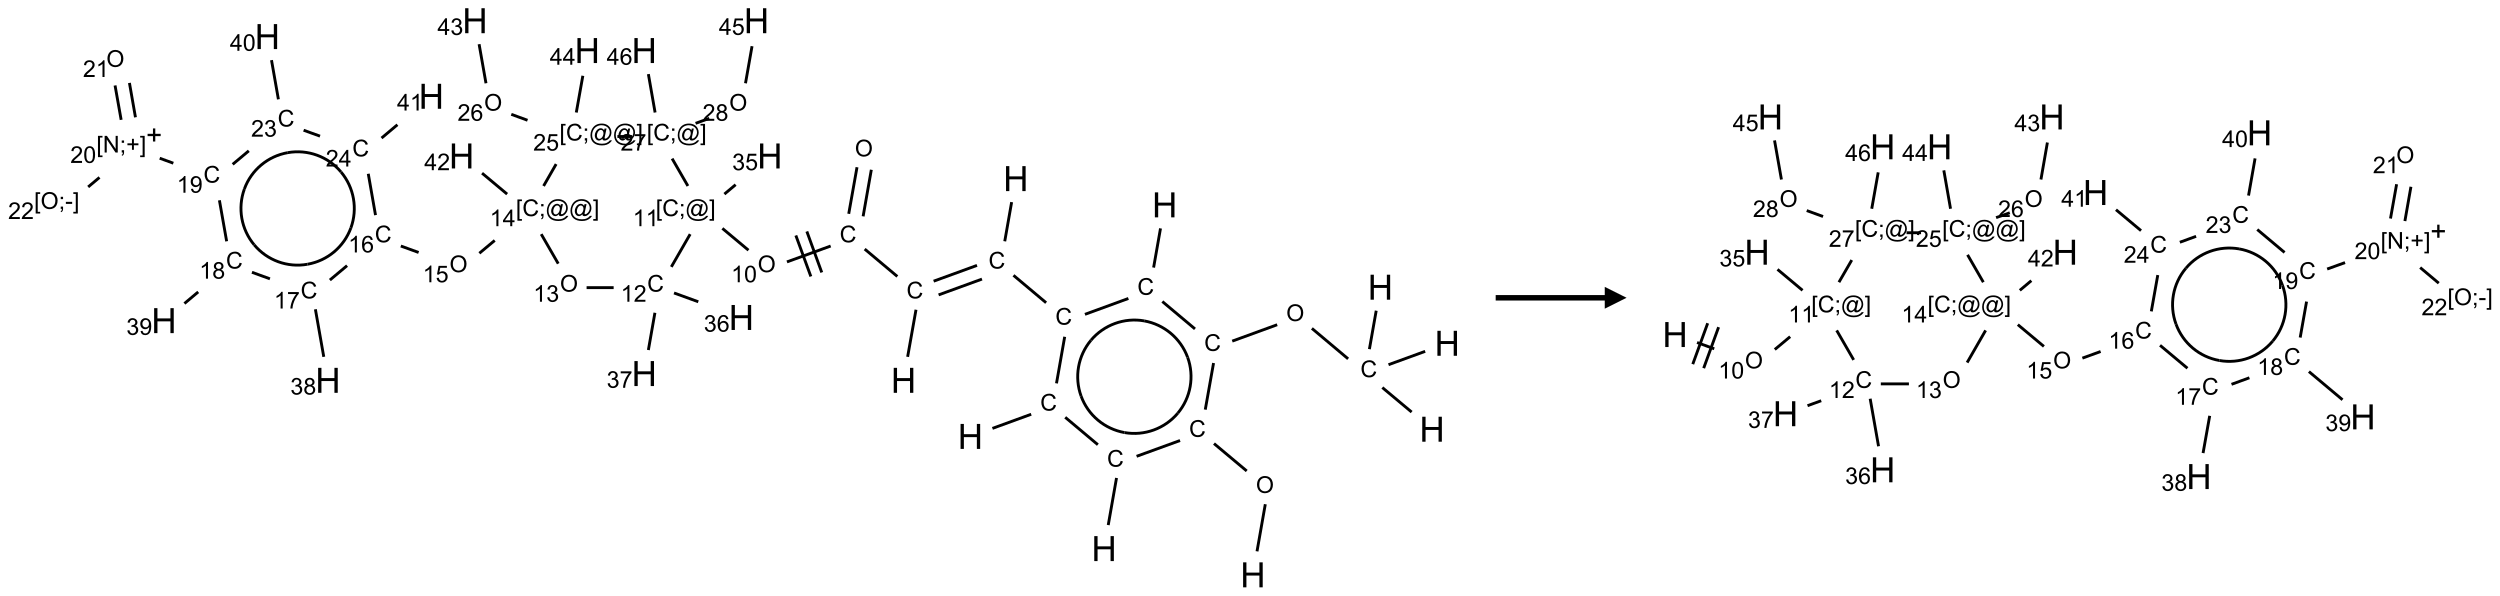 <?xml version="1.0" encoding="UTF-8"?>
<svg xmlns="http://www.w3.org/2000/svg" xmlns:xlink="http://www.w3.org/1999/xlink" width="1146" height="273" viewBox="0 0 1146 273">
<defs>
<g>
<g id="glyph-0-0">
<path d="M 2 0 L 2 -10 L 10 -10 L 10 0 Z M 2.25 -0.25 L 9.75 -0.25 L 9.75 -9.75 L 2.25 -9.75 Z M 2.25 -0.25 "/>
</g>
<g id="glyph-0-1">
<path d="M 1.281 0 L 1.281 -11.453 L 2.797 -11.453 L 2.797 -6.75 L 8.75 -6.75 L 8.75 -11.453 L 10.266 -11.453 L 10.266 0 L 8.75 0 L 8.75 -5.398 L 2.797 -5.398 L 2.797 0 Z M 1.281 0 "/>
</g>
<g id="glyph-1-0">
<path d="M 1.332 0 L 1.332 -6.668 L 6.668 -6.668 L 6.668 0 Z M 1.5 -0.168 L 6.5 -0.168 L 6.5 -6.5 L 1.5 -6.5 Z M 1.5 -0.168 "/>
</g>
<g id="glyph-1-1">
<path d="M 0.516 -3.719 C 0.516 -4.984 0.855 -5.977 1.535 -6.695 C 2.215 -7.414 3.094 -7.77 4.172 -7.77 C 4.875 -7.77 5.512 -7.602 6.078 -7.266 C 6.645 -6.93 7.074 -6.461 7.371 -5.855 C 7.668 -5.254 7.816 -4.57 7.816 -3.809 C 7.816 -3.035 7.66 -2.34 7.348 -1.73 C 7.035 -1.117 6.594 -0.656 6.02 -0.34 C 5.449 -0.027 4.828 0.129 4.168 0.129 C 3.449 0.129 2.805 -0.043 2.238 -0.391 C 1.672 -0.738 1.246 -1.211 0.953 -1.812 C 0.66 -2.414 0.516 -3.047 0.516 -3.719 Z M 1.559 -3.703 C 1.559 -2.781 1.805 -2.059 2.301 -1.527 C 2.793 -1 3.414 -0.734 4.16 -0.734 C 4.922 -0.734 5.547 -1 6.039 -1.535 C 6.531 -2.07 6.777 -2.828 6.777 -3.812 C 6.777 -4.434 6.672 -4.977 6.461 -5.441 C 6.25 -5.902 5.945 -6.262 5.539 -6.52 C 5.133 -6.773 4.68 -6.902 4.176 -6.902 C 3.461 -6.902 2.848 -6.656 2.332 -6.164 C 1.816 -5.672 1.559 -4.852 1.559 -3.703 Z M 1.559 -3.703 "/>
</g>
<g id="glyph-1-2">
<path d="M 6.27 -2.676 L 7.281 -2.422 C 7.07 -1.594 6.688 -0.961 6.137 -0.523 C 5.586 -0.086 4.914 0.129 4.121 0.129 C 3.297 0.129 2.629 -0.039 2.113 -0.371 C 1.598 -0.707 1.203 -1.191 0.934 -1.828 C 0.664 -2.465 0.531 -3.145 0.531 -3.875 C 0.531 -4.672 0.684 -5.363 0.988 -5.957 C 1.293 -6.547 1.723 -6.996 2.285 -7.305 C 2.844 -7.613 3.461 -7.766 4.137 -7.766 C 4.898 -7.766 5.543 -7.57 6.062 -7.184 C 6.582 -6.793 6.945 -6.246 7.152 -5.543 L 6.156 -5.309 C 5.98 -5.863 5.723 -6.266 5.387 -6.52 C 5.051 -6.773 4.625 -6.902 4.113 -6.902 C 3.527 -6.902 3.039 -6.762 2.645 -6.48 C 2.25 -6.199 1.973 -5.82 1.812 -5.348 C 1.652 -4.871 1.574 -4.383 1.574 -3.879 C 1.574 -3.23 1.668 -2.664 1.855 -2.18 C 2.047 -1.695 2.34 -1.332 2.738 -1.094 C 3.137 -0.855 3.57 -0.734 4.035 -0.734 C 4.602 -0.734 5.082 -0.898 5.473 -1.223 C 5.867 -1.551 6.133 -2.035 6.27 -2.676 Z M 6.27 -2.676 "/>
</g>
<g id="glyph-1-3">
<path d="M 3.973 0 L 3.035 0 L 3.035 -5.973 C 2.809 -5.758 2.516 -5.543 2.148 -5.328 C 1.781 -5.113 1.453 -4.953 1.16 -4.844 L 1.16 -5.75 C 1.684 -5.996 2.145 -6.297 2.535 -6.645 C 2.93 -6.996 3.207 -7.336 3.371 -7.668 L 3.973 -7.668 Z M 3.973 0 "/>
</g>
<g id="glyph-1-4">
<path d="M 0.441 -3.766 C 0.441 -4.668 0.535 -5.395 0.723 -5.945 C 0.906 -6.496 1.184 -6.922 1.551 -7.219 C 1.918 -7.516 2.375 -7.668 2.934 -7.668 C 3.344 -7.668 3.703 -7.586 4.012 -7.418 C 4.32 -7.254 4.574 -7.016 4.777 -6.707 C 4.977 -6.395 5.137 -6.016 5.25 -5.57 C 5.363 -5.125 5.422 -4.523 5.422 -3.766 C 5.422 -2.871 5.328 -2.148 5.145 -1.598 C 4.961 -1.047 4.688 -0.621 4.32 -0.32 C 3.953 -0.02 3.492 0.129 2.934 0.129 C 2.195 0.129 1.617 -0.133 1.199 -0.66 C 0.695 -1.297 0.441 -2.332 0.441 -3.766 Z M 1.406 -3.766 C 1.406 -2.512 1.555 -1.68 1.848 -1.262 C 2.141 -0.848 2.5 -0.641 2.934 -0.641 C 3.363 -0.641 3.727 -0.848 4.02 -1.266 C 4.312 -1.684 4.457 -2.516 4.457 -3.766 C 4.457 -5.023 4.312 -5.859 4.02 -6.27 C 3.727 -6.684 3.359 -6.891 2.922 -6.891 C 2.492 -6.891 2.148 -6.707 1.891 -6.344 C 1.566 -5.879 1.406 -5.02 1.406 -3.766 Z M 1.406 -3.766 "/>
</g>
<g id="glyph-1-5">
<path d="M 0.723 2.121 L 0.723 -7.637 L 2.793 -7.637 L 2.793 -6.859 L 1.66 -6.859 L 1.66 1.344 L 2.793 1.344 L 2.793 2.121 Z M 0.723 2.121 "/>
</g>
<g id="glyph-1-6">
<path d="M 0.949 -4.465 L 0.949 -5.531 L 2.016 -5.531 L 2.016 -4.465 Z M 0.949 0 L 0.949 -1.066 L 2.016 -1.066 L 2.016 0 C 2.016 0.391 1.945 0.711 1.809 0.949 C 1.668 1.191 1.449 1.379 1.145 1.512 L 0.887 1.109 C 1.082 1.023 1.23 0.895 1.324 0.727 C 1.418 0.559 1.469 0.316 1.48 0 Z M 0.949 0 "/>
</g>
<g id="glyph-1-7">
<path d="M 6.047 -0.848 C 5.82 -0.59 5.57 -0.379 5.289 -0.223 C 5.008 -0.062 4.73 0.016 4.449 0.016 C 4.141 0.016 3.84 -0.074 3.547 -0.254 C 3.254 -0.434 3.02 -0.715 2.836 -1.09 C 2.652 -1.465 2.562 -1.875 2.562 -2.324 C 2.562 -2.875 2.703 -3.43 2.988 -3.98 C 3.27 -4.535 3.621 -4.953 4.043 -5.23 C 4.461 -5.508 4.871 -5.645 5.266 -5.645 C 5.566 -5.645 5.855 -5.566 6.129 -5.41 C 6.402 -5.25 6.641 -5.012 6.84 -4.688 L 7.016 -5.496 L 7.949 -5.496 L 7.199 -2 C 7.094 -1.516 7.043 -1.246 7.043 -1.191 C 7.043 -1.098 7.078 -1.02 7.148 -0.949 C 7.219 -0.883 7.305 -0.848 7.406 -0.848 C 7.59 -0.848 7.832 -0.953 8.129 -1.168 C 8.527 -1.445 8.84 -1.816 9.07 -2.285 C 9.301 -2.75 9.418 -3.234 9.418 -3.73 C 9.418 -4.309 9.27 -4.852 8.973 -5.355 C 8.676 -5.859 8.23 -6.262 7.645 -6.562 C 7.055 -6.863 6.406 -7.016 5.691 -7.016 C 4.879 -7.016 4.137 -6.824 3.465 -6.445 C 2.793 -6.066 2.273 -5.52 1.902 -4.809 C 1.535 -4.098 1.348 -3.34 1.348 -2.527 C 1.348 -1.676 1.535 -0.941 1.902 -0.328 C 2.273 0.285 2.809 0.742 3.508 1.035 C 4.207 1.328 4.984 1.473 5.832 1.473 C 6.742 1.473 7.504 1.32 8.121 1.016 C 8.734 0.711 9.195 0.34 9.5 -0.098 L 10.441 -0.098 C 10.266 0.266 9.961 0.637 9.531 1.016 C 9.102 1.395 8.59 1.695 7.996 1.914 C 7.402 2.133 6.688 2.246 5.848 2.246 C 5.078 2.246 4.367 2.145 3.715 1.949 C 3.066 1.75 2.512 1.453 2.051 1.055 C 1.594 0.656 1.25 0.199 1.016 -0.316 C 0.723 -0.973 0.578 -1.684 0.578 -2.441 C 0.578 -3.289 0.75 -4.098 1.098 -4.863 C 1.523 -5.805 2.125 -6.527 2.902 -7.027 C 3.684 -7.527 4.629 -7.777 5.738 -7.777 C 6.602 -7.777 7.375 -7.602 8.059 -7.246 C 8.746 -6.895 9.285 -6.371 9.684 -5.672 C 10.02 -5.07 10.188 -4.418 10.188 -3.715 C 10.188 -2.707 9.832 -1.812 9.125 -1.031 C 8.492 -0.328 7.801 0.02 7.051 0.02 C 6.812 0.02 6.617 -0.016 6.473 -0.09 C 6.324 -0.16 6.215 -0.266 6.145 -0.402 C 6.102 -0.488 6.066 -0.637 6.047 -0.848 Z M 3.527 -2.262 C 3.527 -1.785 3.641 -1.414 3.863 -1.152 C 4.09 -0.887 4.348 -0.754 4.641 -0.754 C 4.836 -0.754 5.039 -0.812 5.254 -0.93 C 5.469 -1.047 5.676 -1.219 5.871 -1.449 C 6.066 -1.676 6.23 -1.969 6.355 -2.32 C 6.48 -2.672 6.543 -3.027 6.543 -3.379 C 6.543 -3.852 6.426 -4.219 6.191 -4.48 C 5.957 -4.738 5.672 -4.871 5.332 -4.871 C 5.109 -4.871 4.902 -4.812 4.707 -4.699 C 4.512 -4.586 4.32 -4.406 4.137 -4.156 C 3.953 -3.906 3.805 -3.602 3.691 -3.246 C 3.582 -2.887 3.527 -2.559 3.527 -2.262 Z M 3.527 -2.262 "/>
</g>
<g id="glyph-1-8">
<path d="M 2.27 2.121 L 0.203 2.121 L 0.203 1.344 L 1.332 1.344 L 1.332 -6.859 L 0.203 -6.859 L 0.203 -7.637 L 2.27 -7.637 Z M 2.27 2.121 "/>
</g>
<g id="glyph-1-9">
<path d="M 0.449 -2.016 L 1.387 -2.141 C 1.492 -1.609 1.676 -1.227 1.934 -0.992 C 2.191 -0.758 2.508 -0.641 2.879 -0.641 C 3.32 -0.641 3.695 -0.793 3.996 -1.098 C 4.301 -1.402 4.453 -1.781 4.453 -2.234 C 4.453 -2.664 4.312 -3.02 4.031 -3.301 C 3.75 -3.578 3.391 -3.719 2.957 -3.719 C 2.781 -3.719 2.562 -3.684 2.297 -3.613 L 2.402 -4.438 C 2.465 -4.43 2.516 -4.426 2.551 -4.426 C 2.949 -4.426 3.312 -4.531 3.629 -4.738 C 3.949 -4.949 4.109 -5.27 4.109 -5.703 C 4.109 -6.047 3.992 -6.332 3.762 -6.559 C 3.527 -6.785 3.227 -6.895 2.859 -6.895 C 2.496 -6.895 2.191 -6.781 1.949 -6.551 C 1.707 -6.324 1.547 -5.98 1.48 -5.52 L 0.543 -5.688 C 0.656 -6.316 0.918 -6.805 1.324 -7.148 C 1.73 -7.492 2.234 -7.668 2.84 -7.668 C 3.254 -7.668 3.641 -7.578 3.988 -7.398 C 4.34 -7.219 4.609 -6.977 4.793 -6.668 C 4.98 -6.359 5.074 -6.031 5.074 -5.684 C 5.074 -5.352 4.984 -5.051 4.809 -4.781 C 4.629 -4.512 4.367 -4.297 4.02 -4.137 C 4.473 -4.031 4.824 -3.816 5.074 -3.488 C 5.324 -3.16 5.449 -2.75 5.449 -2.254 C 5.449 -1.59 5.203 -1.023 4.719 -0.559 C 4.234 -0.098 3.617 0.137 2.875 0.137 C 2.203 0.137 1.648 -0.062 1.207 -0.465 C 0.762 -0.863 0.512 -1.379 0.449 -2.016 Z M 0.449 -2.016 "/>
</g>
<g id="glyph-1-10">
<path d="M 0.441 -2 L 1.426 -2.082 C 1.5 -1.605 1.668 -1.242 1.934 -1.004 C 2.199 -0.762 2.52 -0.641 2.895 -0.641 C 3.348 -0.641 3.73 -0.812 4.043 -1.152 C 4.355 -1.492 4.512 -1.941 4.512 -2.504 C 4.512 -3.039 4.359 -3.461 4.059 -3.77 C 3.758 -4.078 3.367 -4.234 2.879 -4.234 C 2.578 -4.234 2.305 -4.164 2.062 -4.027 C 1.82 -3.891 1.629 -3.715 1.488 -3.496 L 0.609 -3.609 L 1.348 -7.531 L 5.145 -7.531 L 5.145 -6.637 L 2.098 -6.637 L 1.688 -4.582 C 2.145 -4.902 2.625 -5.062 3.129 -5.062 C 3.797 -5.062 4.359 -4.832 4.816 -4.371 C 5.277 -3.91 5.504 -3.312 5.504 -2.59 C 5.504 -1.898 5.305 -1.301 4.902 -0.797 C 4.41 -0.18 3.742 0.129 2.895 0.129 C 2.199 0.129 1.633 -0.062 1.195 -0.453 C 0.758 -0.844 0.504 -1.359 0.441 -2 Z M 0.441 -2 "/>
</g>
<g id="glyph-1-11">
<path d="M 5.371 -0.902 L 5.371 0 L 0.324 0 C 0.316 -0.227 0.352 -0.441 0.434 -0.652 C 0.562 -0.996 0.766 -1.332 1.051 -1.668 C 1.332 -2 1.742 -2.387 2.277 -2.824 C 3.105 -3.504 3.668 -4.043 3.957 -4.441 C 4.25 -4.84 4.395 -5.215 4.395 -5.566 C 4.395 -5.938 4.262 -6.254 3.996 -6.508 C 3.73 -6.762 3.387 -6.891 2.957 -6.891 C 2.508 -6.891 2.145 -6.754 1.875 -6.484 C 1.605 -6.215 1.469 -5.84 1.465 -5.359 L 0.5 -5.457 C 0.566 -6.176 0.812 -6.727 1.246 -7.102 C 1.676 -7.477 2.254 -7.668 2.98 -7.668 C 3.711 -7.668 4.293 -7.465 4.719 -7.059 C 5.145 -6.652 5.359 -6.148 5.359 -5.547 C 5.359 -5.242 5.297 -4.941 5.172 -4.645 C 5.047 -4.352 4.84 -4.039 4.551 -3.715 C 4.262 -3.387 3.777 -2.938 3.105 -2.371 C 2.543 -1.898 2.18 -1.578 2.02 -1.41 C 1.859 -1.242 1.73 -1.07 1.625 -0.902 Z M 5.371 -0.902 "/>
</g>
<g id="glyph-1-12">
<path d="M 5.309 -5.766 L 4.375 -5.691 C 4.293 -6.059 4.172 -6.328 4.02 -6.496 C 3.766 -6.762 3.453 -6.895 3.082 -6.895 C 2.785 -6.895 2.523 -6.812 2.297 -6.645 C 2 -6.43 1.77 -6.117 1.598 -5.703 C 1.43 -5.289 1.34 -4.703 1.332 -3.938 C 1.559 -4.281 1.836 -4.535 2.16 -4.703 C 2.488 -4.871 2.828 -4.953 3.188 -4.953 C 3.812 -4.953 4.344 -4.723 4.785 -4.262 C 5.223 -3.801 5.441 -3.207 5.441 -2.48 C 5.441 -2 5.34 -1.555 5.133 -1.145 C 4.926 -0.73 4.641 -0.418 4.281 -0.199 C 3.922 0.02 3.512 0.129 3.051 0.129 C 2.27 0.129 1.633 -0.156 1.141 -0.73 C 0.648 -1.305 0.402 -2.254 0.402 -3.574 C 0.402 -5.051 0.672 -6.121 1.219 -6.793 C 1.695 -7.375 2.336 -7.668 3.141 -7.668 C 3.742 -7.668 4.234 -7.5 4.617 -7.16 C 5 -6.824 5.23 -6.359 5.309 -5.766 Z M 1.48 -2.473 C 1.48 -2.152 1.547 -1.844 1.684 -1.547 C 1.82 -1.25 2.016 -1.027 2.262 -0.871 C 2.508 -0.719 2.766 -0.641 3.035 -0.641 C 3.434 -0.641 3.773 -0.801 4.059 -1.121 C 4.344 -1.441 4.484 -1.875 4.484 -2.422 C 4.484 -2.949 4.344 -3.367 4.062 -3.668 C 3.781 -3.973 3.426 -4.125 3 -4.125 C 2.578 -4.125 2.219 -3.973 1.922 -3.668 C 1.625 -3.363 1.48 -2.969 1.48 -2.473 Z M 1.48 -2.473 "/>
</g>
<g id="glyph-1-13">
<path d="M 0.504 -6.637 L 0.504 -7.535 L 5.449 -7.535 L 5.449 -6.809 C 4.961 -6.289 4.48 -5.602 4.004 -4.746 C 3.527 -3.887 3.156 -3.004 2.895 -2.098 C 2.707 -1.461 2.59 -0.762 2.535 0 L 1.574 0 C 1.582 -0.602 1.703 -1.328 1.926 -2.176 C 2.152 -3.027 2.477 -3.848 2.898 -4.637 C 3.32 -5.426 3.77 -6.094 4.246 -6.637 Z M 0.504 -6.637 "/>
</g>
<g id="glyph-1-14">
<path d="M 3.449 0 L 3.449 -1.828 L 0.137 -1.828 L 0.137 -2.688 L 3.621 -7.637 L 4.387 -7.637 L 4.387 -2.688 L 5.418 -2.688 L 5.418 -1.828 L 4.387 -1.828 L 4.387 0 Z M 3.449 -2.688 L 3.449 -6.129 L 1.059 -2.688 Z M 3.449 -2.688 "/>
</g>
<g id="glyph-1-15">
<path d="M 1.887 -4.141 C 1.496 -4.281 1.207 -4.484 1.02 -4.75 C 0.832 -5.016 0.738 -5.328 0.738 -5.699 C 0.738 -6.254 0.938 -6.719 1.34 -7.098 C 1.738 -7.477 2.27 -7.668 2.934 -7.668 C 3.598 -7.668 4.137 -7.473 4.543 -7.086 C 4.949 -6.699 5.152 -6.227 5.152 -5.672 C 5.152 -5.316 5.059 -5.008 4.871 -4.746 C 4.688 -4.484 4.406 -4.281 4.027 -4.141 C 4.496 -3.988 4.852 -3.742 5.098 -3.402 C 5.34 -3.062 5.465 -2.656 5.465 -2.184 C 5.465 -1.531 5.234 -0.98 4.77 -0.535 C 4.309 -0.09 3.703 0.129 2.949 0.129 C 2.195 0.129 1.586 -0.094 1.125 -0.539 C 0.664 -0.984 0.434 -1.543 0.434 -2.207 C 0.434 -2.703 0.559 -3.121 0.809 -3.457 C 1.062 -3.793 1.422 -4.02 1.887 -4.141 Z M 1.699 -5.73 C 1.699 -5.367 1.812 -5.074 2.047 -4.844 C 2.281 -4.613 2.582 -4.5 2.953 -4.5 C 3.312 -4.5 3.609 -4.613 3.84 -4.84 C 4.07 -5.066 4.188 -5.348 4.188 -5.676 C 4.188 -6.02 4.07 -6.309 3.832 -6.543 C 3.594 -6.777 3.297 -6.895 2.941 -6.895 C 2.586 -6.895 2.289 -6.781 2.051 -6.551 C 1.816 -6.324 1.699 -6.047 1.699 -5.73 Z M 1.395 -2.203 C 1.395 -1.938 1.461 -1.676 1.586 -1.426 C 1.711 -1.176 1.902 -0.984 2.152 -0.848 C 2.402 -0.711 2.672 -0.641 2.957 -0.641 C 3.406 -0.641 3.777 -0.785 4.066 -1.074 C 4.359 -1.363 4.504 -1.727 4.504 -2.172 C 4.504 -2.625 4.355 -2.996 4.055 -3.293 C 3.754 -3.586 3.379 -3.734 2.926 -3.734 C 2.484 -3.734 2.121 -3.59 1.832 -3.297 C 1.543 -3.004 1.395 -2.641 1.395 -2.203 Z M 1.395 -2.203 "/>
</g>
<g id="glyph-1-16">
<path d="M 0.582 -1.766 L 1.484 -1.848 C 1.562 -1.426 1.707 -1.117 1.922 -0.926 C 2.137 -0.734 2.414 -0.641 2.75 -0.641 C 3.039 -0.641 3.289 -0.707 3.508 -0.84 C 3.727 -0.973 3.902 -1.148 4.043 -1.367 C 4.18 -1.586 4.297 -1.887 4.391 -2.262 C 4.484 -2.637 4.531 -3.016 4.531 -3.406 C 4.531 -3.449 4.531 -3.512 4.527 -3.594 C 4.34 -3.297 4.082 -3.055 3.758 -2.867 C 3.434 -2.68 3.082 -2.59 2.703 -2.59 C 2.07 -2.59 1.535 -2.816 1.098 -3.277 C 0.66 -3.734 0.441 -4.34 0.441 -5.09 C 0.441 -5.863 0.672 -6.484 1.129 -6.957 C 1.586 -7.43 2.156 -7.668 2.844 -7.668 C 3.34 -7.668 3.793 -7.531 4.207 -7.266 C 4.617 -7 4.93 -6.617 5.145 -6.121 C 5.355 -5.629 5.465 -4.91 5.465 -3.973 C 5.465 -2.996 5.359 -2.223 5.145 -1.645 C 4.934 -1.066 4.617 -0.625 4.199 -0.324 C 3.781 -0.02 3.293 0.129 2.73 0.129 C 2.133 0.129 1.645 -0.035 1.266 -0.367 C 0.887 -0.699 0.66 -1.164 0.582 -1.766 Z M 4.422 -5.137 C 4.422 -5.676 4.277 -6.102 3.992 -6.418 C 3.707 -6.734 3.359 -6.891 2.957 -6.891 C 2.543 -6.891 2.18 -6.719 1.871 -6.379 C 1.562 -6.039 1.406 -5.598 1.406 -5.059 C 1.406 -4.57 1.555 -4.176 1.848 -3.871 C 2.141 -3.566 2.5 -3.418 2.934 -3.418 C 3.367 -3.418 3.723 -3.57 4.004 -3.871 C 4.281 -4.176 4.422 -4.598 4.422 -5.137 Z M 4.422 -5.137 "/>
</g>
<g id="glyph-1-17">
<path d="M 0.812 0 L 0.812 -7.637 L 1.848 -7.637 L 5.859 -1.641 L 5.859 -7.637 L 6.828 -7.637 L 6.828 0 L 5.793 0 L 1.781 -6 L 1.781 0 Z M 0.812 0 "/>
</g>
<g id="glyph-1-18">
<path d="M 2.672 -1.234 L 2.672 -3.328 L 0.594 -3.328 L 0.594 -4.203 L 2.672 -4.203 L 2.672 -6.281 L 3.559 -6.281 L 3.559 -4.203 L 5.637 -4.203 L 5.637 -3.328 L 3.559 -3.328 L 3.559 -1.234 Z M 2.672 -1.234 "/>
</g>
<g id="glyph-1-19">
<path d="M 0.34 -2.293 L 0.34 -3.234 L 3.219 -3.234 L 3.219 -2.293 Z M 0.34 -2.293 "/>
</g>
</g>
</defs>
<path fill="none" stroke-width="0.033" stroke-linecap="butt" stroke-linejoin="miter" stroke="rgb(0%, 0%, 0%)" stroke-opacity="1" stroke-miterlimit="10" d="M 13.64 6.081 L 13.735 5.541 " transform="matrix(40, 0, 0, 40, 30.615, 9.494)"/>
<path fill="none" stroke-width="0.033" stroke-linecap="butt" stroke-linejoin="miter" stroke="rgb(0%, 0%, 0%)" stroke-opacity="1" stroke-miterlimit="10" d="M 13.522 5.16 L 13.147 4.846 " transform="matrix(40, 0, 0, 40, 30.615, 9.494)"/>
<path fill="none" stroke-width="0.033" stroke-linecap="butt" stroke-linejoin="miter" stroke="rgb(0%, 0%, 0%)" stroke-opacity="1" stroke-miterlimit="10" d="M 12.758 4.811 L 12.26 4.992 " transform="matrix(40, 0, 0, 40, 30.615, 9.494)"/>
<path fill="none" stroke-width="0.033" stroke-linecap="butt" stroke-linejoin="miter" stroke="rgb(0%, 0%, 0%)" stroke-opacity="1" stroke-miterlimit="10" d="M 12.03 5.24 L 11.935 5.78 " transform="matrix(40, 0, 0, 40, 30.615, 9.494)"/>
<path fill="none" stroke-width="0.033" stroke-linecap="butt" stroke-linejoin="miter" stroke="rgb(0%, 0%, 0%)" stroke-opacity="1" stroke-miterlimit="10" d="M 11.816 4.859 L 11.442 4.545 " transform="matrix(40, 0, 0, 40, 30.615, 9.494)"/>
<path fill="none" stroke-width="0.033" stroke-linecap="butt" stroke-linejoin="miter" stroke="rgb(0%, 0%, 0%)" stroke-opacity="1" stroke-miterlimit="10" d="M 11.052 4.51 L 10.608 4.672 " transform="matrix(40, 0, 0, 40, 30.615, 9.494)"/>
<path fill="none" stroke-width="0.033" stroke-linecap="butt" stroke-linejoin="miter" stroke="rgb(0%, 0%, 0%)" stroke-opacity="1" stroke-miterlimit="10" d="M 11.342 4.156 L 11.436 3.622 " transform="matrix(40, 0, 0, 40, 30.615, 9.494)"/>
<path fill="none" stroke-width="0.033" stroke-linecap="butt" stroke-linejoin="miter" stroke="rgb(0%, 0%, 0%)" stroke-opacity="1" stroke-miterlimit="10" d="M 11.223 3.232 L 10.849 2.918 " transform="matrix(40, 0, 0, 40, 30.615, 9.494)"/>
<path fill="none" stroke-width="0.033" stroke-linecap="butt" stroke-linejoin="miter" stroke="rgb(0%, 0%, 0%)" stroke-opacity="1" stroke-miterlimit="10" d="M 10.749 2.528 L 10.828 2.079 " transform="matrix(40, 0, 0, 40, 30.615, 9.494)"/>
<path fill="none" stroke-width="0.033" stroke-linecap="butt" stroke-linejoin="miter" stroke="rgb(0%, 0%, 0%)" stroke-opacity="1" stroke-miterlimit="10" d="M 10.431 2.804 L 9.934 2.985 " transform="matrix(40, 0, 0, 40, 30.615, 9.494)"/>
<path fill="none" stroke-width="0.033" stroke-linecap="butt" stroke-linejoin="miter" stroke="rgb(0%, 0%, 0%)" stroke-opacity="1" stroke-miterlimit="10" d="M 10.488 2.961 L 9.991 3.142 " transform="matrix(40, 0, 0, 40, 30.615, 9.494)"/>
<path fill="none" stroke-width="0.033" stroke-linecap="butt" stroke-linejoin="miter" stroke="rgb(0%, 0%, 0%)" stroke-opacity="1" stroke-miterlimit="10" d="M 9.732 3.312 L 9.636 3.852 " transform="matrix(40, 0, 0, 40, 30.615, 9.494)"/>
<path fill="none" stroke-width="0.033" stroke-linecap="butt" stroke-linejoin="miter" stroke="rgb(0%, 0%, 0%)" stroke-opacity="1" stroke-miterlimit="10" d="M 9.518 2.931 L 9.144 2.617 " transform="matrix(40, 0, 0, 40, 30.615, 9.494)"/>
<path fill="none" stroke-width="0.033" stroke-linecap="butt" stroke-linejoin="miter" stroke="rgb(0%, 0%, 0%)" stroke-opacity="1" stroke-miterlimit="10" d="M 9.126 2.242 L 9.22 1.708 " transform="matrix(40, 0, 0, 40, 30.615, 9.494)"/>
<path fill="none" stroke-width="0.033" stroke-linecap="butt" stroke-linejoin="miter" stroke="rgb(0%, 0%, 0%)" stroke-opacity="1" stroke-miterlimit="10" d="M 8.961 2.213 L 9.056 1.679 " transform="matrix(40, 0, 0, 40, 30.615, 9.494)"/>
<path fill="none" stroke-width="0.033" stroke-linecap="butt" stroke-linejoin="miter" stroke="rgb(0%, 0%, 0%)" stroke-opacity="1" stroke-miterlimit="10" d="M 8.754 2.582 L 8.253 2.764 " transform="matrix(40, 0, 0, 40, 30.615, 9.494)"/>
<path fill="none" stroke-width="0.033" stroke-linecap="butt" stroke-linejoin="miter" stroke="rgb(0%, 0%, 0%)" stroke-opacity="1" stroke-miterlimit="10" d="M 8.355 2.461 L 8.527 2.931 " transform="matrix(40, 0, 0, 40, 30.615, 9.494)"/>
<path fill="none" stroke-width="0.033" stroke-linecap="butt" stroke-linejoin="miter" stroke="rgb(0%, 0%, 0%)" stroke-opacity="1" stroke-miterlimit="10" d="M 8.481 2.415 L 8.652 2.885 " transform="matrix(40, 0, 0, 40, 30.615, 9.494)"/>
<path fill="none" stroke-width="0.033" stroke-linecap="butt" stroke-linejoin="miter" stroke="rgb(0%, 0%, 0%)" stroke-opacity="1" stroke-miterlimit="10" d="M 7.812 2.63 L 7.513 2.38 " transform="matrix(40, 0, 0, 40, 30.615, 9.494)"/>
<path fill="none" stroke-width="0.033" stroke-linecap="butt" stroke-linejoin="miter" stroke="rgb(0%, 0%, 0%)" stroke-opacity="1" stroke-miterlimit="10" d="M 7.536 1.987 L 7.665 1.879 " transform="matrix(40, 0, 0, 40, 30.615, 9.494)"/>
<path fill="none" stroke-width="0.033" stroke-linecap="butt" stroke-linejoin="miter" stroke="rgb(0%, 0%, 0%)" stroke-opacity="1" stroke-miterlimit="10" d="M 7.144 2.446 L 6.928 2.821 " transform="matrix(40, 0, 0, 40, 30.615, 9.494)"/>
<path fill="none" stroke-width="0.033" stroke-linecap="butt" stroke-linejoin="miter" stroke="rgb(0%, 0%, 0%)" stroke-opacity="1" stroke-miterlimit="10" d="M 6.959 3.12 L 7.237 3.221 " transform="matrix(40, 0, 0, 40, 30.615, 9.494)"/>
<path fill="none" stroke-width="0.033" stroke-linecap="butt" stroke-linejoin="miter" stroke="rgb(0%, 0%, 0%)" stroke-opacity="1" stroke-miterlimit="10" d="M 6.74 3.347 L 6.665 3.774 " transform="matrix(40, 0, 0, 40, 30.615, 9.494)"/>
<path fill="none" stroke-width="0.033" stroke-linecap="butt" stroke-linejoin="miter" stroke="rgb(0%, 0%, 0%)" stroke-opacity="1" stroke-miterlimit="10" d="M 6.267 3.059 L 5.957 3.059 " transform="matrix(40, 0, 0, 40, 30.615, 9.494)"/>
<path fill="none" stroke-width="0.033" stroke-linecap="butt" stroke-linejoin="miter" stroke="rgb(0%, 0%, 0%)" stroke-opacity="1" stroke-miterlimit="10" d="M 5.632 2.784 L 5.437 2.446 " transform="matrix(40, 0, 0, 40, 30.615, 9.494)"/>
<path fill="none" stroke-width="0.033" stroke-linecap="butt" stroke-linejoin="miter" stroke="rgb(0%, 0%, 0%)" stroke-opacity="1" stroke-miterlimit="10" d="M 4.904 2.518 L 4.728 2.665 " transform="matrix(40, 0, 0, 40, 30.615, 9.494)"/>
<path fill="none" stroke-width="0.033" stroke-linecap="butt" stroke-linejoin="miter" stroke="rgb(0%, 0%, 0%)" stroke-opacity="1" stroke-miterlimit="10" d="M 4.032 2.656 L 3.828 2.582 " transform="matrix(40, 0, 0, 40, 30.615, 9.494)"/>
<path fill="none" stroke-width="0.033" stroke-linecap="butt" stroke-linejoin="miter" stroke="rgb(0%, 0%, 0%)" stroke-opacity="1" stroke-miterlimit="10" d="M 3.212 2.807 L 3.015 2.972 " transform="matrix(40, 0, 0, 40, 30.615, 9.494)"/>
<path fill="none" stroke-width="0.033" stroke-linecap="butt" stroke-linejoin="miter" stroke="rgb(0%, 0%, 0%)" stroke-opacity="1" stroke-miterlimit="10" d="M 2.849 3.307 L 2.945 3.852 " transform="matrix(40, 0, 0, 40, 30.615, 9.494)"/>
<path fill="none" stroke-width="0.033" stroke-linecap="butt" stroke-linejoin="miter" stroke="rgb(0%, 0%, 0%)" stroke-opacity="1" stroke-miterlimit="10" d="M 2.328 2.958 L 2.122 2.883 " transform="matrix(40, 0, 0, 40, 30.615, 9.494)"/>
<path fill="none" stroke-width="0.033" stroke-linecap="butt" stroke-linejoin="miter" stroke="rgb(0%, 0%, 0%)" stroke-opacity="1" stroke-miterlimit="10" d="M 1.506 3.108 L 1.348 3.241 " transform="matrix(40, 0, 0, 40, 30.615, 9.494)"/>
<path fill="none" stroke-width="0.033" stroke-linecap="butt" stroke-linejoin="miter" stroke="rgb(0%, 0%, 0%)" stroke-opacity="1" stroke-miterlimit="10" d="M 1.832 2.528 L 1.749 2.058 " transform="matrix(40, 0, 0, 40, 30.615, 9.494)"/>
<path fill="none" stroke-width="0.033" stroke-linecap="butt" stroke-linejoin="miter" stroke="rgb(0%, 0%, 0%)" stroke-opacity="1" stroke-miterlimit="10" d="M 1.221 1.633 L 1.065 1.576 " transform="matrix(40, 0, 0, 40, 30.615, 9.494)"/>
<path fill="none" stroke-width="0.033" stroke-linecap="butt" stroke-linejoin="miter" stroke="rgb(0%, 0%, 0%)" stroke-opacity="1" stroke-miterlimit="10" d="M 0.787 1.107 L 0.718 0.713 " transform="matrix(40, 0, 0, 40, 30.615, 9.494)"/>
<path fill="none" stroke-width="0.033" stroke-linecap="butt" stroke-linejoin="miter" stroke="rgb(0%, 0%, 0%)" stroke-opacity="1" stroke-miterlimit="10" d="M 0.623 1.136 L 0.553 0.742 " transform="matrix(40, 0, 0, 40, 30.615, 9.494)"/>
<path fill="none" stroke-width="0.033" stroke-linecap="butt" stroke-linejoin="miter" stroke="rgb(0%, 0%, 0%)" stroke-opacity="1" stroke-miterlimit="10" d="M 0.375 1.796 L 0.245 1.905 " transform="matrix(40, 0, 0, 40, 30.615, 9.494)"/>
<path fill="none" stroke-width="0.033" stroke-linecap="butt" stroke-linejoin="miter" stroke="rgb(0%, 0%, 0%)" stroke-opacity="1" stroke-miterlimit="10" d="M 1.901 1.646 L 2.086 1.491 " transform="matrix(40, 0, 0, 40, 30.615, 9.494)"/>
<path fill="none" stroke-width="0.033" stroke-linecap="butt" stroke-linejoin="miter" stroke="rgb(0%, 0%, 0%)" stroke-opacity="1" stroke-miterlimit="10" d="M 2.425 0.901 L 2.346 0.452 " transform="matrix(40, 0, 0, 40, 30.615, 9.494)"/>
<path fill="none" stroke-width="0.033" stroke-linecap="butt" stroke-linejoin="miter" stroke="rgb(0%, 0%, 0%)" stroke-opacity="1" stroke-miterlimit="10" d="M 2.714 1.255 L 2.902 1.323 " transform="matrix(40, 0, 0, 40, 30.615, 9.494)"/>
<path fill="none" stroke-width="0.033" stroke-linecap="butt" stroke-linejoin="miter" stroke="rgb(0%, 0%, 0%)" stroke-opacity="1" stroke-miterlimit="10" d="M 3.455 1.754 L 3.538 2.228 " transform="matrix(40, 0, 0, 40, 30.615, 9.494)"/>
<path fill="none" stroke-width="0.033" stroke-linecap="butt" stroke-linejoin="miter" stroke="rgb(0%, 0%, 0%)" stroke-opacity="1" stroke-miterlimit="10" d="M 3.607 1.345 L 3.789 1.192 " transform="matrix(40, 0, 0, 40, 30.615, 9.494)"/>
<path fill="none" stroke-width="0.033" stroke-linecap="butt" stroke-linejoin="miter" stroke="rgb(0%, 0%, 0%)" stroke-opacity="1" stroke-miterlimit="10" d="M 5.046 1.987 L 4.759 1.747 " transform="matrix(40, 0, 0, 40, 30.615, 9.494)"/>
<path fill="none" stroke-width="0.033" stroke-linecap="butt" stroke-linejoin="miter" stroke="rgb(0%, 0%, 0%)" stroke-opacity="1" stroke-miterlimit="10" d="M 5.464 1.894 L 5.608 1.643 " transform="matrix(40, 0, 0, 40, 30.615, 9.494)"/>
<path fill="none" stroke-width="0.033" stroke-linecap="butt" stroke-linejoin="miter" stroke="rgb(0%, 0%, 0%)" stroke-opacity="1" stroke-miterlimit="10" d="M 5.28 1.141 L 5.094 1.073 " transform="matrix(40, 0, 0, 40, 30.615, 9.494)"/>
<path fill="none" stroke-width="0.033" stroke-linecap="butt" stroke-linejoin="miter" stroke="rgb(0%, 0%, 0%)" stroke-opacity="1" stroke-miterlimit="10" d="M 4.804 0.717 L 4.725 0.269 " transform="matrix(40, 0, 0, 40, 30.615, 9.494)"/>
<path fill="none" stroke-width="0.033" stroke-linecap="butt" stroke-linejoin="miter" stroke="rgb(0%, 0%, 0%)" stroke-opacity="1" stroke-miterlimit="10" d="M 5.839 1.052 L 5.914 0.631 " transform="matrix(40, 0, 0, 40, 30.615, 9.494)"/>
<path fill="none" stroke-width="0.033" stroke-linecap="butt" stroke-linejoin="miter" stroke="rgb(0%, 0%, 0%)" stroke-opacity="1" stroke-miterlimit="10" d="M 6.31 1.327 L 6.477 1.327 " transform="matrix(40, 0, 0, 40, 30.615, 9.494)"/>
<path fill="none" stroke-width="0.033" stroke-linecap="butt" stroke-linejoin="miter" stroke="rgb(0%, 0%, 0%)" stroke-opacity="1" stroke-miterlimit="10" d="M 6.937 1.58 L 7.118 1.894 " transform="matrix(40, 0, 0, 40, 30.615, 9.494)"/>
<path fill="none" stroke-width="0.033" stroke-linecap="butt" stroke-linejoin="miter" stroke="rgb(0%, 0%, 0%)" stroke-opacity="1" stroke-miterlimit="10" d="M 7.206 1.176 L 7.363 1.119 " transform="matrix(40, 0, 0, 40, 30.615, 9.494)"/>
<path fill="none" stroke-width="0.033" stroke-linecap="butt" stroke-linejoin="miter" stroke="rgb(0%, 0%, 0%)" stroke-opacity="1" stroke-miterlimit="10" d="M 7.778 0.717 L 7.853 0.292 " transform="matrix(40, 0, 0, 40, 30.615, 9.494)"/>
<path fill="none" stroke-width="0.033" stroke-linecap="butt" stroke-linejoin="miter" stroke="rgb(0%, 0%, 0%)" stroke-opacity="1" stroke-miterlimit="10" d="M 6.742 1.052 L 6.665 0.612 " transform="matrix(40, 0, 0, 40, 30.615, 9.494)"/>
<path fill="none" stroke-width="0.033" stroke-linecap="butt" stroke-linejoin="miter" stroke="rgb(0%, 0%, 0%)" stroke-opacity="1" stroke-miterlimit="10" d="M 11.668 3.365 L 12.166 3.183 " transform="matrix(40, 0, 0, 40, 30.615, 9.494)"/>
<path fill="none" stroke-width="0.033" stroke-linecap="butt" stroke-linejoin="miter" stroke="rgb(0%, 0%, 0%)" stroke-opacity="1" stroke-miterlimit="10" d="M 12.455 2.829 L 12.534 2.38 " transform="matrix(40, 0, 0, 40, 30.615, 9.494)"/>
<path fill="none" stroke-width="0.033" stroke-linecap="butt" stroke-linejoin="miter" stroke="rgb(0%, 0%, 0%)" stroke-opacity="1" stroke-miterlimit="10" d="M 12.555 3.218 L 12.929 3.532 " transform="matrix(40, 0, 0, 40, 30.615, 9.494)"/>
<path fill="none" stroke-width="0.033" stroke-linecap="butt" stroke-linejoin="miter" stroke="rgb(0%, 0%, 0%)" stroke-opacity="1" stroke-miterlimit="10" d="M 13.142 3.923 L 13.047 4.457 " transform="matrix(40, 0, 0, 40, 30.615, 9.494)"/>
<path fill="none" stroke-width="0.033" stroke-linecap="butt" stroke-linejoin="miter" stroke="rgb(0%, 0%, 0%)" stroke-opacity="1" stroke-miterlimit="10" d="M 13.356 3.672 L 13.871 3.484 " transform="matrix(40, 0, 0, 40, 30.615, 9.494)"/>
<path fill="none" stroke-width="0.033" stroke-linecap="butt" stroke-linejoin="miter" stroke="rgb(0%, 0%, 0%)" stroke-opacity="1" stroke-miterlimit="10" d="M 14.269 3.526 L 14.684 3.875 " transform="matrix(40, 0, 0, 40, 30.615, 9.494)"/>
<path fill="none" stroke-width="0.033" stroke-linecap="butt" stroke-linejoin="miter" stroke="rgb(0%, 0%, 0%)" stroke-opacity="1" stroke-miterlimit="10" d="M 14.928 3.764 L 15.006 3.323 " transform="matrix(40, 0, 0, 40, 30.615, 9.494)"/>
<path fill="none" stroke-width="0.033" stroke-linecap="butt" stroke-linejoin="miter" stroke="rgb(0%, 0%, 0%)" stroke-opacity="1" stroke-miterlimit="10" d="M 15.076 4.204 L 15.412 4.485 " transform="matrix(40, 0, 0, 40, 30.615, 9.494)"/>
<path fill="none" stroke-width="0.033" stroke-linecap="butt" stroke-linejoin="miter" stroke="rgb(0%, 0%, 0%)" stroke-opacity="1" stroke-miterlimit="10" d="M 15.147 3.942 L 15.567 3.789 " transform="matrix(40, 0, 0, 40, 30.615, 9.494)"/>
<path fill="none" stroke-width="0.033" stroke-linecap="butt" stroke-linejoin="miter" stroke="rgb(0%, 0%, 0%)" stroke-opacity="1" stroke-miterlimit="10" d="M 12.732 4.498 C 12.583 4.675 12.35 4.76 12.122 4.72 " transform="matrix(40, 0, 0, 40, 30.615, 9.494)"/>
<path fill="none" stroke-width="0.033" stroke-linecap="butt" stroke-linejoin="miter" stroke="rgb(0%, 0%, 0%)" stroke-opacity="1" stroke-miterlimit="10" d="M 12.845 3.858 C 12.924 4.076 12.881 4.32 12.732 4.498 " transform="matrix(40, 0, 0, 40, 30.615, 9.494)"/>
<path fill="none" stroke-width="0.033" stroke-linecap="butt" stroke-linejoin="miter" stroke="rgb(0%, 0%, 0%)" stroke-opacity="1" stroke-miterlimit="10" d="M 12.347 3.44 C 12.576 3.481 12.765 3.64 12.845 3.858 " transform="matrix(40, 0, 0, 40, 30.615, 9.494)"/>
<path fill="none" stroke-width="0.033" stroke-linecap="butt" stroke-linejoin="miter" stroke="rgb(0%, 0%, 0%)" stroke-opacity="1" stroke-miterlimit="10" d="M 11.737 3.662 C 11.886 3.485 12.119 3.4 12.347 3.44 " transform="matrix(40, 0, 0, 40, 30.615, 9.494)"/>
<path fill="none" stroke-width="0.033" stroke-linecap="butt" stroke-linejoin="miter" stroke="rgb(0%, 0%, 0%)" stroke-opacity="1" stroke-miterlimit="10" d="M 11.624 4.302 C 11.545 4.084 11.588 3.84 11.737 3.662 " transform="matrix(40, 0, 0, 40, 30.615, 9.494)"/>
<path fill="none" stroke-width="0.033" stroke-linecap="butt" stroke-linejoin="miter" stroke="rgb(0%, 0%, 0%)" stroke-opacity="1" stroke-miterlimit="10" d="M 12.122 4.72 C 11.893 4.679 11.703 4.52 11.624 4.302 " transform="matrix(40, 0, 0, 40, 30.615, 9.494)"/>
<path fill="none" stroke-width="0.033" stroke-linecap="butt" stroke-linejoin="miter" stroke="rgb(0%, 0%, 0%)" stroke-opacity="1" stroke-miterlimit="10" d="M 3.256 2.374 C 3.176 2.592 2.987 2.751 2.758 2.791 " transform="matrix(40, 0, 0, 40, 30.615, 9.494)"/>
<path fill="none" stroke-width="0.033" stroke-linecap="butt" stroke-linejoin="miter" stroke="rgb(0%, 0%, 0%)" stroke-opacity="1" stroke-miterlimit="10" d="M 3.143 1.734 C 3.292 1.912 3.335 2.156 3.256 2.374 " transform="matrix(40, 0, 0, 40, 30.615, 9.494)"/>
<path fill="none" stroke-width="0.033" stroke-linecap="butt" stroke-linejoin="miter" stroke="rgb(0%, 0%, 0%)" stroke-opacity="1" stroke-miterlimit="10" d="M 2.533 1.512 C 2.761 1.472 2.994 1.556 3.143 1.734 " transform="matrix(40, 0, 0, 40, 30.615, 9.494)"/>
<path fill="none" stroke-width="0.033" stroke-linecap="butt" stroke-linejoin="miter" stroke="rgb(0%, 0%, 0%)" stroke-opacity="1" stroke-miterlimit="10" d="M 2.035 1.929 C 2.114 1.711 2.304 1.552 2.533 1.512 " transform="matrix(40, 0, 0, 40, 30.615, 9.494)"/>
<path fill="none" stroke-width="0.033" stroke-linecap="butt" stroke-linejoin="miter" stroke="rgb(0%, 0%, 0%)" stroke-opacity="1" stroke-miterlimit="10" d="M 2.148 2.569 C 1.999 2.391 1.956 2.148 2.035 1.929 " transform="matrix(40, 0, 0, 40, 30.615, 9.494)"/>
<path fill="none" stroke-width="0.033" stroke-linecap="butt" stroke-linejoin="miter" stroke="rgb(0%, 0%, 0%)" stroke-opacity="1" stroke-miterlimit="10" d="M 2.758 2.791 C 2.53 2.832 2.297 2.747 2.148 2.569 " transform="matrix(40, 0, 0, 40, 30.615, 9.494)"/>
<g fill="rgb(0%, 0%, 0%)" fill-opacity="1">
<use xlink:href="#glyph-0-1" x="568.559" y="269.234"/>
</g>
<g fill="rgb(0%, 0%, 0%)" fill-opacity="1">
<use xlink:href="#glyph-1-1" x="575.699" y="225.965"/>
</g>
<g fill="rgb(0%, 0%, 0%)" fill-opacity="1">
<use xlink:href="#glyph-1-2" x="545.043" y="200.25"/>
</g>
<g fill="rgb(0%, 0%, 0%)" fill-opacity="1">
<use xlink:href="#glyph-1-2" x="507.453" y="213.93"/>
</g>
<g fill="rgb(0%, 0%, 0%)" fill-opacity="1">
<use xlink:href="#glyph-0-1" x="500.328" y="257.203"/>
</g>
<g fill="rgb(0%, 0%, 0%)" fill-opacity="1">
<use xlink:href="#glyph-1-2" x="476.812" y="188.219"/>
</g>
<g fill="rgb(0%, 0%, 0%)" fill-opacity="1">
<use xlink:href="#glyph-0-1" x="439.043" y="205.781"/>
</g>
<g fill="rgb(0%, 0%, 0%)" fill-opacity="1">
<use xlink:href="#glyph-1-2" x="483.758" y="148.824"/>
</g>
<g fill="rgb(0%, 0%, 0%)" fill-opacity="1">
<use xlink:href="#glyph-1-2" x="453.117" y="123.113"/>
</g>
<g fill="rgb(0%, 0%, 0%)" fill-opacity="1">
<use xlink:href="#glyph-0-1" x="459.883" y="87.605"/>
</g>
<g fill="rgb(0%, 0%, 0%)" fill-opacity="1">
<use xlink:href="#glyph-1-2" x="415.527" y="136.797"/>
</g>
<g fill="rgb(0%, 0%, 0%)" fill-opacity="1">
<use xlink:href="#glyph-0-1" x="408.402" y="180.07"/>
</g>
<g fill="rgb(0%, 0%, 0%)" fill-opacity="1">
<use xlink:href="#glyph-1-2" x="384.887" y="111.082"/>
</g>
<g fill="rgb(0%, 0%, 0%)" fill-opacity="1">
<use xlink:href="#glyph-1-1" x="391.848" y="71.695"/>
</g>
<g fill="rgb(0%, 0%, 0%)" fill-opacity="1">
<use xlink:href="#glyph-1-1" x="347.312" y="124.77"/>
</g>
<g fill="rgb(0%, 0%, 0%)" fill-opacity="1">
<use xlink:href="#glyph-1-3" x="335.141" y="129.402"/>
<use xlink:href="#glyph-1-4" x="341.073" y="129.402"/>
</g>
<g fill="rgb(0%, 0%, 0%)" fill-opacity="1">
<use xlink:href="#glyph-1-5" x="300.582" y="99.062"/>
<use xlink:href="#glyph-1-2" x="303.546" y="99.062"/>
<use xlink:href="#glyph-1-6" x="311.249" y="99.062"/>
<use xlink:href="#glyph-1-7" x="314.212" y="99.062"/>
<use xlink:href="#glyph-1-8" x="325.04" y="99.062"/>
</g>
<g fill="rgb(0%, 0%, 0%)" fill-opacity="1">
<use xlink:href="#glyph-1-3" x="290.066" y="103.688"/>
<use xlink:href="#glyph-1-3" x="295.999" y="103.688"/>
</g>
<g fill="rgb(0%, 0%, 0%)" fill-opacity="1">
<use xlink:href="#glyph-0-1" x="347.117" y="77.223"/>
</g>
<g fill="rgb(0%, 0%, 0%)" fill-opacity="1">
<use xlink:href="#glyph-1-9" x="335.629" y="78.016"/>
<use xlink:href="#glyph-1-10" x="341.561" y="78.016"/>
</g>
<g fill="rgb(0%, 0%, 0%)" fill-opacity="1">
<use xlink:href="#glyph-1-2" x="296.656" y="133.695"/>
</g>
<g fill="rgb(0%, 0%, 0%)" fill-opacity="1">
<use xlink:href="#glyph-1-3" x="284.551" y="138.328"/>
<use xlink:href="#glyph-1-11" x="290.483" y="138.328"/>
</g>
<g fill="rgb(0%, 0%, 0%)" fill-opacity="1">
<use xlink:href="#glyph-0-1" x="334.066" y="151.258"/>
</g>
<g fill="rgb(0%, 0%, 0%)" fill-opacity="1">
<use xlink:href="#glyph-1-9" x="322.637" y="152.051"/>
<use xlink:href="#glyph-1-12" x="328.569" y="152.051"/>
</g>
<g fill="rgb(0%, 0%, 0%)" fill-opacity="1">
<use xlink:href="#glyph-0-1" x="289.531" y="176.969"/>
</g>
<g fill="rgb(0%, 0%, 0%)" fill-opacity="1">
<use xlink:href="#glyph-1-9" x="278.098" y="177.762"/>
<use xlink:href="#glyph-1-13" x="284.03" y="177.762"/>
</g>
<g fill="rgb(0%, 0%, 0%)" fill-opacity="1">
<use xlink:href="#glyph-1-1" x="256.672" y="133.699"/>
</g>
<g fill="rgb(0%, 0%, 0%)" fill-opacity="1">
<use xlink:href="#glyph-1-3" x="244.473" y="138.328"/>
<use xlink:href="#glyph-1-9" x="250.405" y="138.328"/>
</g>
<g fill="rgb(0%, 0%, 0%)" fill-opacity="1">
<use xlink:href="#glyph-1-5" x="236.461" y="99.062"/>
<use xlink:href="#glyph-1-2" x="239.424" y="99.062"/>
<use xlink:href="#glyph-1-6" x="247.128" y="99.062"/>
<use xlink:href="#glyph-1-7" x="250.091" y="99.062"/>
<use xlink:href="#glyph-1-7" x="260.919" y="99.062"/>
<use xlink:href="#glyph-1-8" x="271.747" y="99.062"/>
</g>
<g fill="rgb(0%, 0%, 0%)" fill-opacity="1">
<use xlink:href="#glyph-1-3" x="224.504" y="103.688"/>
<use xlink:href="#glyph-1-14" x="230.436" y="103.688"/>
</g>
<g fill="rgb(0%, 0%, 0%)" fill-opacity="1">
<use xlink:href="#glyph-1-1" x="206.031" y="124.77"/>
</g>
<g fill="rgb(0%, 0%, 0%)" fill-opacity="1">
<use xlink:href="#glyph-1-3" x="193.773" y="129.402"/>
<use xlink:href="#glyph-1-10" x="199.706" y="129.402"/>
</g>
<g fill="rgb(0%, 0%, 0%)" fill-opacity="1">
<use xlink:href="#glyph-1-2" x="171.801" y="111.082"/>
</g>
<g fill="rgb(0%, 0%, 0%)" fill-opacity="1">
<use xlink:href="#glyph-1-3" x="159.621" y="115.719"/>
<use xlink:href="#glyph-1-12" x="165.553" y="115.719"/>
</g>
<g fill="rgb(0%, 0%, 0%)" fill-opacity="1">
<use xlink:href="#glyph-1-2" x="137.785" y="136.797"/>
</g>
<g fill="rgb(0%, 0%, 0%)" fill-opacity="1">
<use xlink:href="#glyph-1-3" x="125.602" y="141.43"/>
<use xlink:href="#glyph-1-13" x="131.534" y="141.43"/>
</g>
<g fill="rgb(0%, 0%, 0%)" fill-opacity="1">
<use xlink:href="#glyph-0-1" x="144.551" y="180.07"/>
</g>
<g fill="rgb(0%, 0%, 0%)" fill-opacity="1">
<use xlink:href="#glyph-1-9" x="133.102" y="180.863"/>
<use xlink:href="#glyph-1-15" x="139.034" y="180.863"/>
</g>
<g fill="rgb(0%, 0%, 0%)" fill-opacity="1">
<use xlink:href="#glyph-1-2" x="103.574" y="123.113"/>
</g>
<g fill="rgb(0%, 0%, 0%)" fill-opacity="1">
<use xlink:href="#glyph-1-3" x="91.371" y="127.75"/>
<use xlink:href="#glyph-1-15" x="97.303" y="127.75"/>
</g>
<g fill="rgb(0%, 0%, 0%)" fill-opacity="1">
<use xlink:href="#glyph-0-1" x="69.375" y="152.707"/>
</g>
<g fill="rgb(0%, 0%, 0%)" fill-opacity="1">
<use xlink:href="#glyph-1-9" x="57.926" y="153.5"/>
<use xlink:href="#glyph-1-16" x="63.858" y="153.5"/>
</g>
<g fill="rgb(0%, 0%, 0%)" fill-opacity="1">
<use xlink:href="#glyph-1-2" x="93.254" y="83.723"/>
</g>
<g fill="rgb(0%, 0%, 0%)" fill-opacity="1">
<use xlink:href="#glyph-1-3" x="81.051" y="88.359"/>
<use xlink:href="#glyph-1-16" x="86.983" y="88.359"/>
</g>
<g fill="rgb(0%, 0%, 0%)" fill-opacity="1">
<use xlink:href="#glyph-1-5" x="44.188" y="69.91"/>
<use xlink:href="#glyph-1-17" x="47.151" y="69.91"/>
<use xlink:href="#glyph-1-6" x="54.854" y="69.91"/>
<use xlink:href="#glyph-1-18" x="57.818" y="69.91"/>
<use xlink:href="#glyph-1-8" x="64.047" y="69.91"/>
</g>
<g fill="rgb(0%, 0%, 0%)" fill-opacity="1">
<use xlink:href="#glyph-1-11" x="32.227" y="74.676"/>
<use xlink:href="#glyph-1-4" x="38.159" y="74.676"/>
</g>
<path fill-rule="nonzero" fill="rgb(0%, 0%, 0%)" fill-opacity="1" d="M 67.652 61.34 L 70.117 61.34 L 70.117 58.875 L 71.184 58.875 L 71.184 61.34 L 73.648 61.34 L 73.648 62.406 L 71.184 62.406 L 71.184 64.871 L 70.117 64.871 L 70.117 62.406 L 67.652 62.406 "/>
<g fill="rgb(0%, 0%, 0%)" fill-opacity="1">
<use xlink:href="#glyph-1-1" x="48.734" y="30.652"/>
</g>
<g fill="rgb(0%, 0%, 0%)" fill-opacity="1">
<use xlink:href="#glyph-1-11" x="38.012" y="35.285"/>
<use xlink:href="#glyph-1-3" x="43.944" y="35.285"/>
</g>
<g fill="rgb(0%, 0%, 0%)" fill-opacity="1">
<use xlink:href="#glyph-1-5" x="15.629" y="95.758"/>
<use xlink:href="#glyph-1-1" x="18.592" y="95.758"/>
<use xlink:href="#glyph-1-6" x="26.889" y="95.758"/>
<use xlink:href="#glyph-1-19" x="29.853" y="95.758"/>
<use xlink:href="#glyph-1-8" x="33.405" y="95.758"/>
</g>
<g fill="rgb(0%, 0%, 0%)" fill-opacity="1">
<use xlink:href="#glyph-1-11" x="3.719" y="100.391"/>
<use xlink:href="#glyph-1-11" x="9.651" y="100.391"/>
</g>
<g fill="rgb(0%, 0%, 0%)" fill-opacity="1">
<use xlink:href="#glyph-1-2" x="127.27" y="58.012"/>
</g>
<g fill="rgb(0%, 0%, 0%)" fill-opacity="1">
<use xlink:href="#glyph-1-11" x="115.086" y="62.648"/>
<use xlink:href="#glyph-1-9" x="121.018" y="62.648"/>
</g>
<g fill="rgb(0%, 0%, 0%)" fill-opacity="1">
<use xlink:href="#glyph-0-1" x="116.77" y="22.5"/>
</g>
<g fill="rgb(0%, 0%, 0%)" fill-opacity="1">
<use xlink:href="#glyph-1-14" x="105.359" y="23.293"/>
<use xlink:href="#glyph-1-4" x="111.292" y="23.293"/>
</g>
<g fill="rgb(0%, 0%, 0%)" fill-opacity="1">
<use xlink:href="#glyph-1-2" x="161.48" y="71.691"/>
</g>
<g fill="rgb(0%, 0%, 0%)" fill-opacity="1">
<use xlink:href="#glyph-1-11" x="149.332" y="76.328"/>
<use xlink:href="#glyph-1-14" x="155.264" y="76.328"/>
</g>
<g fill="rgb(0%, 0%, 0%)" fill-opacity="1">
<use xlink:href="#glyph-0-1" x="191.945" y="49.863"/>
</g>
<g fill="rgb(0%, 0%, 0%)" fill-opacity="1">
<use xlink:href="#glyph-1-14" x="181.984" y="50.656"/>
<use xlink:href="#glyph-1-3" x="187.917" y="50.656"/>
</g>
<g fill="rgb(0%, 0%, 0%)" fill-opacity="1">
<use xlink:href="#glyph-0-1" x="205.836" y="77.223"/>
</g>
<g fill="rgb(0%, 0%, 0%)" fill-opacity="1">
<use xlink:href="#glyph-1-14" x="194.48" y="78.016"/>
<use xlink:href="#glyph-1-11" x="200.413" y="78.016"/>
</g>
<g fill="rgb(0%, 0%, 0%)" fill-opacity="1">
<use xlink:href="#glyph-1-5" x="256.461" y="64.418"/>
<use xlink:href="#glyph-1-2" x="259.424" y="64.418"/>
<use xlink:href="#glyph-1-6" x="267.128" y="64.418"/>
<use xlink:href="#glyph-1-7" x="270.091" y="64.418"/>
<use xlink:href="#glyph-1-7" x="280.919" y="64.418"/>
<use xlink:href="#glyph-1-8" x="291.747" y="64.418"/>
</g>
<g fill="rgb(0%, 0%, 0%)" fill-opacity="1">
<use xlink:href="#glyph-1-11" x="244.418" y="69.047"/>
<use xlink:href="#glyph-1-10" x="250.35" y="69.047"/>
</g>
<g fill="rgb(0%, 0%, 0%)" fill-opacity="1">
<use xlink:href="#glyph-1-1" x="221.906" y="50.734"/>
</g>
<g fill="rgb(0%, 0%, 0%)" fill-opacity="1">
<use xlink:href="#glyph-1-11" x="209.715" y="55.367"/>
<use xlink:href="#glyph-1-12" x="215.647" y="55.367"/>
</g>
<g fill="rgb(0%, 0%, 0%)" fill-opacity="1">
<use xlink:href="#glyph-0-1" x="211.945" y="15.223"/>
</g>
<g fill="rgb(0%, 0%, 0%)" fill-opacity="1">
<use xlink:href="#glyph-1-14" x="200.512" y="16.016"/>
<use xlink:href="#glyph-1-9" x="206.444" y="16.016"/>
</g>
<g fill="rgb(0%, 0%, 0%)" fill-opacity="1">
<use xlink:href="#glyph-0-1" x="263.422" y="28.902"/>
</g>
<g fill="rgb(0%, 0%, 0%)" fill-opacity="1">
<use xlink:href="#glyph-1-14" x="252.02" y="29.664"/>
<use xlink:href="#glyph-1-14" x="257.952" y="29.664"/>
</g>
<g fill="rgb(0%, 0%, 0%)" fill-opacity="1">
<use xlink:href="#glyph-1-5" x="296.461" y="64.418"/>
<use xlink:href="#glyph-1-2" x="299.424" y="64.418"/>
<use xlink:href="#glyph-1-6" x="307.128" y="64.418"/>
<use xlink:href="#glyph-1-7" x="310.091" y="64.418"/>
<use xlink:href="#glyph-1-8" x="320.919" y="64.418"/>
</g>
<g fill="rgb(0%, 0%, 0%)" fill-opacity="1">
<use xlink:href="#glyph-1-11" x="284.473" y="69.047"/>
<use xlink:href="#glyph-1-13" x="290.405" y="69.047"/>
</g>
<g fill="rgb(0%, 0%, 0%)" fill-opacity="1">
<use xlink:href="#glyph-1-1" x="334.262" y="50.734"/>
</g>
<g fill="rgb(0%, 0%, 0%)" fill-opacity="1">
<use xlink:href="#glyph-1-11" x="322.047" y="55.367"/>
<use xlink:href="#glyph-1-15" x="327.979" y="55.367"/>
</g>
<g fill="rgb(0%, 0%, 0%)" fill-opacity="1">
<use xlink:href="#glyph-0-1" x="341.012" y="15.223"/>
</g>
<g fill="rgb(0%, 0%, 0%)" fill-opacity="1">
<use xlink:href="#glyph-1-14" x="329.52" y="15.984"/>
<use xlink:href="#glyph-1-10" x="335.452" y="15.984"/>
</g>
<g fill="rgb(0%, 0%, 0%)" fill-opacity="1">
<use xlink:href="#glyph-0-1" x="289.531" y="28.902"/>
</g>
<g fill="rgb(0%, 0%, 0%)" fill-opacity="1">
<use xlink:href="#glyph-1-14" x="278.102" y="29.695"/>
<use xlink:href="#glyph-1-12" x="284.034" y="29.695"/>
</g>
<g fill="rgb(0%, 0%, 0%)" fill-opacity="1">
<use xlink:href="#glyph-1-2" x="521.344" y="135.145"/>
</g>
<g fill="rgb(0%, 0%, 0%)" fill-opacity="1">
<use xlink:href="#glyph-0-1" x="528.113" y="99.637"/>
</g>
<g fill="rgb(0%, 0%, 0%)" fill-opacity="1">
<use xlink:href="#glyph-1-2" x="551.988" y="160.855"/>
</g>
<g fill="rgb(0%, 0%, 0%)" fill-opacity="1">
<use xlink:href="#glyph-1-1" x="589.59" y="147.18"/>
</g>
<g fill="rgb(0%, 0%, 0%)" fill-opacity="1">
<use xlink:href="#glyph-1-2" x="623.59" y="172.887"/>
</g>
<g fill="rgb(0%, 0%, 0%)" fill-opacity="1">
<use xlink:href="#glyph-0-1" x="626.984" y="137.379"/>
</g>
<g fill="rgb(0%, 0%, 0%)" fill-opacity="1">
<use xlink:href="#glyph-0-1" x="650.68" y="202.48"/>
</g>
<g fill="rgb(0%, 0%, 0%)" fill-opacity="1">
<use xlink:href="#glyph-0-1" x="657.625" y="163.09"/>
</g>
<path fill-rule="nonzero" fill="rgb(0%, 0%, 0%)" fill-opacity="1" d="M 685.621 137.75 L 735.621 137.75 L 735.621 141.5 L 745.621 136.5 L 735.621 131.5 L 735.621 135.25 L 685.621 135.25 "/>
<path fill="none" stroke-width="0.033" stroke-linecap="butt" stroke-linejoin="miter" stroke="rgb(0%, 0%, 0%)" stroke-opacity="1" stroke-miterlimit="10" d="M 0.252 2.585 L 0.449 2.657 " transform="matrix(40, 0, 0, 40, 767.846, 53.611)"/>
<path fill="none" stroke-width="0.033" stroke-linecap="butt" stroke-linejoin="miter" stroke="rgb(0%, 0%, 0%)" stroke-opacity="1" stroke-miterlimit="10" d="M 0.328 2.879 L 0.499 2.409 " transform="matrix(40, 0, 0, 40, 767.846, 53.611)"/>
<path fill="none" stroke-width="0.033" stroke-linecap="butt" stroke-linejoin="miter" stroke="rgb(0%, 0%, 0%)" stroke-opacity="1" stroke-miterlimit="10" d="M 0.203 2.833 L 0.374 2.364 " transform="matrix(40, 0, 0, 40, 767.846, 53.611)"/>
<path fill="none" stroke-width="0.033" stroke-linecap="butt" stroke-linejoin="miter" stroke="rgb(0%, 0%, 0%)" stroke-opacity="1" stroke-miterlimit="10" d="M 1.143 2.665 L 1.319 2.518 " transform="matrix(40, 0, 0, 40, 767.846, 53.611)"/>
<path fill="none" stroke-width="0.033" stroke-linecap="butt" stroke-linejoin="miter" stroke="rgb(0%, 0%, 0%)" stroke-opacity="1" stroke-miterlimit="10" d="M 1.461 1.987 L 1.174 1.747 " transform="matrix(40, 0, 0, 40, 767.846, 53.611)"/>
<path fill="none" stroke-width="0.033" stroke-linecap="butt" stroke-linejoin="miter" stroke="rgb(0%, 0%, 0%)" stroke-opacity="1" stroke-miterlimit="10" d="M 1.852 2.446 L 2.047 2.784 " transform="matrix(40, 0, 0, 40, 767.846, 53.611)"/>
<path fill="none" stroke-width="0.033" stroke-linecap="butt" stroke-linejoin="miter" stroke="rgb(0%, 0%, 0%)" stroke-opacity="1" stroke-miterlimit="10" d="M 2.236 3.229 L 2.332 3.774 " transform="matrix(40, 0, 0, 40, 767.846, 53.611)"/>
<path fill="none" stroke-width="0.033" stroke-linecap="butt" stroke-linejoin="miter" stroke="rgb(0%, 0%, 0%)" stroke-opacity="1" stroke-miterlimit="10" d="M 1.675 3.252 L 1.518 3.309 " transform="matrix(40, 0, 0, 40, 767.846, 53.611)"/>
<path fill="none" stroke-width="0.033" stroke-linecap="butt" stroke-linejoin="miter" stroke="rgb(0%, 0%, 0%)" stroke-opacity="1" stroke-miterlimit="10" d="M 2.358 3.059 L 2.68 3.059 " transform="matrix(40, 0, 0, 40, 767.846, 53.611)"/>
<path fill="none" stroke-width="0.033" stroke-linecap="butt" stroke-linejoin="miter" stroke="rgb(0%, 0%, 0%)" stroke-opacity="1" stroke-miterlimit="10" d="M 3.347 2.815 L 3.559 2.446 " transform="matrix(40, 0, 0, 40, 767.846, 53.611)"/>
<path fill="none" stroke-width="0.033" stroke-linecap="butt" stroke-linejoin="miter" stroke="rgb(0%, 0%, 0%)" stroke-opacity="1" stroke-miterlimit="10" d="M 3.928 2.38 L 4.227 2.63 " transform="matrix(40, 0, 0, 40, 767.846, 53.611)"/>
<path fill="none" stroke-width="0.033" stroke-linecap="butt" stroke-linejoin="miter" stroke="rgb(0%, 0%, 0%)" stroke-opacity="1" stroke-miterlimit="10" d="M 4.668 2.764 L 4.877 2.688 " transform="matrix(40, 0, 0, 40, 767.846, 53.611)"/>
<path fill="none" stroke-width="0.033" stroke-linecap="butt" stroke-linejoin="miter" stroke="rgb(0%, 0%, 0%)" stroke-opacity="1" stroke-miterlimit="10" d="M 5.558 2.617 L 5.872 2.88 " transform="matrix(40, 0, 0, 40, 767.846, 53.611)"/>
<path fill="none" stroke-width="0.033" stroke-linecap="butt" stroke-linejoin="miter" stroke="rgb(0%, 0%, 0%)" stroke-opacity="1" stroke-miterlimit="10" d="M 6.127 3.425 L 6.051 3.852 " transform="matrix(40, 0, 0, 40, 767.846, 53.611)"/>
<path fill="none" stroke-width="0.033" stroke-linecap="butt" stroke-linejoin="miter" stroke="rgb(0%, 0%, 0%)" stroke-opacity="1" stroke-miterlimit="10" d="M 6.377 3.064 L 6.582 2.989 " transform="matrix(40, 0, 0, 40, 767.846, 53.611)"/>
<path fill="none" stroke-width="0.033" stroke-linecap="butt" stroke-linejoin="miter" stroke="rgb(0%, 0%, 0%)" stroke-opacity="1" stroke-miterlimit="10" d="M 7.264 2.918 L 7.649 3.241 " transform="matrix(40, 0, 0, 40, 767.846, 53.611)"/>
<path fill="none" stroke-width="0.033" stroke-linecap="butt" stroke-linejoin="miter" stroke="rgb(0%, 0%, 0%)" stroke-opacity="1" stroke-miterlimit="10" d="M 7.164 2.528 L 7.237 2.116 " transform="matrix(40, 0, 0, 40, 767.846, 53.611)"/>
<path fill="none" stroke-width="0.033" stroke-linecap="butt" stroke-linejoin="miter" stroke="rgb(0%, 0%, 0%)" stroke-opacity="1" stroke-miterlimit="10" d="M 7.473 1.743 L 7.678 1.669 " transform="matrix(40, 0, 0, 40, 767.846, 53.611)"/>
<path fill="none" stroke-width="0.033" stroke-linecap="butt" stroke-linejoin="miter" stroke="rgb(0%, 0%, 0%)" stroke-opacity="1" stroke-miterlimit="10" d="M 8.364 1.193 L 8.433 0.8 " transform="matrix(40, 0, 0, 40, 767.846, 53.611)"/>
<path fill="none" stroke-width="0.033" stroke-linecap="butt" stroke-linejoin="miter" stroke="rgb(0%, 0%, 0%)" stroke-opacity="1" stroke-miterlimit="10" d="M 8.199 1.164 L 8.269 0.771 " transform="matrix(40, 0, 0, 40, 767.846, 53.611)"/>
<path fill="none" stroke-width="0.033" stroke-linecap="butt" stroke-linejoin="miter" stroke="rgb(0%, 0%, 0%)" stroke-opacity="1" stroke-miterlimit="10" d="M 8.539 1.726 L 8.752 1.905 " transform="matrix(40, 0, 0, 40, 767.846, 53.611)"/>
<path fill="none" stroke-width="0.033" stroke-linecap="butt" stroke-linejoin="miter" stroke="rgb(0%, 0%, 0%)" stroke-opacity="1" stroke-miterlimit="10" d="M 6.985 1.553 L 6.672 1.29 " transform="matrix(40, 0, 0, 40, 767.846, 53.611)"/>
<path fill="none" stroke-width="0.033" stroke-linecap="butt" stroke-linejoin="miter" stroke="rgb(0%, 0%, 0%)" stroke-opacity="1" stroke-miterlimit="10" d="M 6.572 0.901 L 6.647 0.475 " transform="matrix(40, 0, 0, 40, 767.846, 53.611)"/>
<path fill="none" stroke-width="0.033" stroke-linecap="butt" stroke-linejoin="miter" stroke="rgb(0%, 0%, 0%)" stroke-opacity="1" stroke-miterlimit="10" d="M 5.971 1.368 L 5.785 1.436 " transform="matrix(40, 0, 0, 40, 767.846, 53.611)"/>
<path fill="none" stroke-width="0.033" stroke-linecap="butt" stroke-linejoin="miter" stroke="rgb(0%, 0%, 0%)" stroke-opacity="1" stroke-miterlimit="10" d="M 5.532 1.812 L 5.458 2.228 " transform="matrix(40, 0, 0, 40, 767.846, 53.611)"/>
<path fill="none" stroke-width="0.033" stroke-linecap="butt" stroke-linejoin="miter" stroke="rgb(0%, 0%, 0%)" stroke-opacity="1" stroke-miterlimit="10" d="M 5.34 1.303 L 5.053 1.063 " transform="matrix(40, 0, 0, 40, 767.846, 53.611)"/>
<path fill="none" stroke-width="0.033" stroke-linecap="butt" stroke-linejoin="miter" stroke="rgb(0%, 0%, 0%)" stroke-opacity="1" stroke-miterlimit="10" d="M 3.951 1.987 L 4.083 1.876 " transform="matrix(40, 0, 0, 40, 767.846, 53.611)"/>
<path fill="none" stroke-width="0.033" stroke-linecap="butt" stroke-linejoin="miter" stroke="rgb(0%, 0%, 0%)" stroke-opacity="1" stroke-miterlimit="10" d="M 3.533 1.894 L 3.352 1.58 " transform="matrix(40, 0, 0, 40, 767.846, 53.611)"/>
<path fill="none" stroke-width="0.033" stroke-linecap="butt" stroke-linejoin="miter" stroke="rgb(0%, 0%, 0%)" stroke-opacity="1" stroke-miterlimit="10" d="M 3.679 1.154 L 3.836 1.098 " transform="matrix(40, 0, 0, 40, 767.846, 53.611)"/>
<path fill="none" stroke-width="0.033" stroke-linecap="butt" stroke-linejoin="miter" stroke="rgb(0%, 0%, 0%)" stroke-opacity="1" stroke-miterlimit="10" d="M 4.193 0.717 L 4.267 0.293 " transform="matrix(40, 0, 0, 40, 767.846, 53.611)"/>
<path fill="none" stroke-width="0.033" stroke-linecap="butt" stroke-linejoin="miter" stroke="rgb(0%, 0%, 0%)" stroke-opacity="1" stroke-miterlimit="10" d="M 3.157 1.052 L 3.08 0.612 " transform="matrix(40, 0, 0, 40, 767.846, 53.611)"/>
<path fill="none" stroke-width="0.033" stroke-linecap="butt" stroke-linejoin="miter" stroke="rgb(0%, 0%, 0%)" stroke-opacity="1" stroke-miterlimit="10" d="M 2.819 1.327 L 2.653 1.327 " transform="matrix(40, 0, 0, 40, 767.846, 53.611)"/>
<path fill="none" stroke-width="0.033" stroke-linecap="butt" stroke-linejoin="miter" stroke="rgb(0%, 0%, 0%)" stroke-opacity="1" stroke-miterlimit="10" d="M 2.025 1.64 L 1.878 1.894 " transform="matrix(40, 0, 0, 40, 767.846, 53.611)"/>
<path fill="none" stroke-width="0.033" stroke-linecap="butt" stroke-linejoin="miter" stroke="rgb(0%, 0%, 0%)" stroke-opacity="1" stroke-miterlimit="10" d="M 1.696 1.141 L 1.509 1.073 " transform="matrix(40, 0, 0, 40, 767.846, 53.611)"/>
<path fill="none" stroke-width="0.033" stroke-linecap="butt" stroke-linejoin="miter" stroke="rgb(0%, 0%, 0%)" stroke-opacity="1" stroke-miterlimit="10" d="M 1.219 0.717 L 1.14 0.269 " transform="matrix(40, 0, 0, 40, 767.846, 53.611)"/>
<path fill="none" stroke-width="0.033" stroke-linecap="butt" stroke-linejoin="miter" stroke="rgb(0%, 0%, 0%)" stroke-opacity="1" stroke-miterlimit="10" d="M 2.254 1.052 L 2.328 0.635 " transform="matrix(40, 0, 0, 40, 767.846, 53.611)"/>
<path fill="none" stroke-width="0.033" stroke-linecap="butt" stroke-linejoin="miter" stroke="rgb(0%, 0%, 0%)" stroke-opacity="1" stroke-miterlimit="10" d="M 6.238 2.791 C 6.01 2.751 5.82 2.592 5.741 2.374 " transform="matrix(40, 0, 0, 40, 767.846, 53.611)"/>
<path fill="none" stroke-width="0.033" stroke-linecap="butt" stroke-linejoin="miter" stroke="rgb(0%, 0%, 0%)" stroke-opacity="1" stroke-miterlimit="10" d="M 6.849 2.569 C 6.7 2.747 6.467 2.832 6.238 2.791 " transform="matrix(40, 0, 0, 40, 767.846, 53.611)"/>
<path fill="none" stroke-width="0.033" stroke-linecap="butt" stroke-linejoin="miter" stroke="rgb(0%, 0%, 0%)" stroke-opacity="1" stroke-miterlimit="10" d="M 6.961 1.929 C 7.041 2.148 6.998 2.391 6.849 2.569 " transform="matrix(40, 0, 0, 40, 767.846, 53.611)"/>
<path fill="none" stroke-width="0.033" stroke-linecap="butt" stroke-linejoin="miter" stroke="rgb(0%, 0%, 0%)" stroke-opacity="1" stroke-miterlimit="10" d="M 6.464 1.512 C 6.693 1.552 6.882 1.711 6.961 1.929 " transform="matrix(40, 0, 0, 40, 767.846, 53.611)"/>
<path fill="none" stroke-width="0.033" stroke-linecap="butt" stroke-linejoin="miter" stroke="rgb(0%, 0%, 0%)" stroke-opacity="1" stroke-miterlimit="10" d="M 5.854 1.734 C 6.003 1.556 6.235 1.472 6.464 1.512 " transform="matrix(40, 0, 0, 40, 767.846, 53.611)"/>
<path fill="none" stroke-width="0.033" stroke-linecap="butt" stroke-linejoin="miter" stroke="rgb(0%, 0%, 0%)" stroke-opacity="1" stroke-miterlimit="10" d="M 5.741 2.374 C 5.661 2.156 5.704 1.912 5.854 1.734 " transform="matrix(40, 0, 0, 40, 767.846, 53.611)"/>
<g fill="rgb(0%, 0%, 0%)" fill-opacity="1">
<use xlink:href="#glyph-0-1" x="762.074" y="159.082"/>
</g>
<g fill="rgb(0%, 0%, 0%)" fill-opacity="1">
<use xlink:href="#glyph-1-1" x="799.855" y="168.887"/>
</g>
<g fill="rgb(0%, 0%, 0%)" fill-opacity="1">
<use xlink:href="#glyph-1-3" x="787.684" y="173.52"/>
<use xlink:href="#glyph-1-4" x="793.616" y="173.52"/>
</g>
<g fill="rgb(0%, 0%, 0%)" fill-opacity="1">
<use xlink:href="#glyph-1-5" x="830.289" y="143.18"/>
<use xlink:href="#glyph-1-2" x="833.253" y="143.18"/>
<use xlink:href="#glyph-1-6" x="840.956" y="143.18"/>
<use xlink:href="#glyph-1-7" x="843.919" y="143.18"/>
<use xlink:href="#glyph-1-8" x="854.747" y="143.18"/>
</g>
<g fill="rgb(0%, 0%, 0%)" fill-opacity="1">
<use xlink:href="#glyph-1-3" x="819.773" y="147.805"/>
<use xlink:href="#glyph-1-3" x="825.706" y="147.805"/>
</g>
<g fill="rgb(0%, 0%, 0%)" fill-opacity="1">
<use xlink:href="#glyph-0-1" x="799.66" y="121.34"/>
</g>
<g fill="rgb(0%, 0%, 0%)" fill-opacity="1">
<use xlink:href="#glyph-1-9" x="788.172" y="122.133"/>
<use xlink:href="#glyph-1-10" x="794.104" y="122.133"/>
</g>
<g fill="rgb(0%, 0%, 0%)" fill-opacity="1">
<use xlink:href="#glyph-1-2" x="850.484" y="177.812"/>
</g>
<g fill="rgb(0%, 0%, 0%)" fill-opacity="1">
<use xlink:href="#glyph-1-3" x="838.375" y="182.445"/>
<use xlink:href="#glyph-1-11" x="844.307" y="182.445"/>
</g>
<g fill="rgb(0%, 0%, 0%)" fill-opacity="1">
<use xlink:href="#glyph-0-1" x="857.25" y="221.086"/>
</g>
<g fill="rgb(0%, 0%, 0%)" fill-opacity="1">
<use xlink:href="#glyph-1-9" x="845.82" y="221.879"/>
<use xlink:href="#glyph-1-12" x="851.753" y="221.879"/>
</g>
<g fill="rgb(0%, 0%, 0%)" fill-opacity="1">
<use xlink:href="#glyph-0-1" x="812.715" y="195.375"/>
</g>
<g fill="rgb(0%, 0%, 0%)" fill-opacity="1">
<use xlink:href="#glyph-1-9" x="801.281" y="196.168"/>
<use xlink:href="#glyph-1-13" x="807.214" y="196.168"/>
</g>
<g fill="rgb(0%, 0%, 0%)" fill-opacity="1">
<use xlink:href="#glyph-1-1" x="890.5" y="177.816"/>
</g>
<g fill="rgb(0%, 0%, 0%)" fill-opacity="1">
<use xlink:href="#glyph-1-3" x="878.297" y="182.445"/>
<use xlink:href="#glyph-1-9" x="884.229" y="182.445"/>
</g>
<g fill="rgb(0%, 0%, 0%)" fill-opacity="1">
<use xlink:href="#glyph-1-5" x="883.578" y="143.18"/>
<use xlink:href="#glyph-1-2" x="886.542" y="143.18"/>
<use xlink:href="#glyph-1-6" x="894.245" y="143.18"/>
<use xlink:href="#glyph-1-7" x="897.208" y="143.18"/>
<use xlink:href="#glyph-1-7" x="908.036" y="143.18"/>
<use xlink:href="#glyph-1-8" x="918.865" y="143.18"/>
</g>
<g fill="rgb(0%, 0%, 0%)" fill-opacity="1">
<use xlink:href="#glyph-1-3" x="871.621" y="147.805"/>
<use xlink:href="#glyph-1-14" x="877.553" y="147.805"/>
</g>
<g fill="rgb(0%, 0%, 0%)" fill-opacity="1">
<use xlink:href="#glyph-1-1" x="941.141" y="168.887"/>
</g>
<g fill="rgb(0%, 0%, 0%)" fill-opacity="1">
<use xlink:href="#glyph-1-3" x="928.883" y="173.52"/>
<use xlink:href="#glyph-1-10" x="934.815" y="173.52"/>
</g>
<g fill="rgb(0%, 0%, 0%)" fill-opacity="1">
<use xlink:href="#glyph-1-2" x="978.711" y="155.199"/>
</g>
<g fill="rgb(0%, 0%, 0%)" fill-opacity="1">
<use xlink:href="#glyph-1-3" x="966.531" y="159.836"/>
<use xlink:href="#glyph-1-12" x="972.464" y="159.836"/>
</g>
<g fill="rgb(0%, 0%, 0%)" fill-opacity="1">
<use xlink:href="#glyph-1-2" x="1009.355" y="180.914"/>
</g>
<g fill="rgb(0%, 0%, 0%)" fill-opacity="1">
<use xlink:href="#glyph-1-3" x="997.168" y="185.547"/>
<use xlink:href="#glyph-1-13" x="1003.1" y="185.547"/>
</g>
<g fill="rgb(0%, 0%, 0%)" fill-opacity="1">
<use xlink:href="#glyph-0-1" x="1002.227" y="224.188"/>
</g>
<g fill="rgb(0%, 0%, 0%)" fill-opacity="1">
<use xlink:href="#glyph-1-9" x="990.777" y="224.98"/>
<use xlink:href="#glyph-1-15" x="996.71" y="224.98"/>
</g>
<g fill="rgb(0%, 0%, 0%)" fill-opacity="1">
<use xlink:href="#glyph-1-2" x="1046.941" y="167.23"/>
</g>
<g fill="rgb(0%, 0%, 0%)" fill-opacity="1">
<use xlink:href="#glyph-1-3" x="1034.742" y="171.867"/>
<use xlink:href="#glyph-1-15" x="1040.674" y="171.867"/>
</g>
<g fill="rgb(0%, 0%, 0%)" fill-opacity="1">
<use xlink:href="#glyph-0-1" x="1077.402" y="196.824"/>
</g>
<g fill="rgb(0%, 0%, 0%)" fill-opacity="1">
<use xlink:href="#glyph-1-9" x="1065.953" y="197.617"/>
<use xlink:href="#glyph-1-16" x="1071.885" y="197.617"/>
</g>
<g fill="rgb(0%, 0%, 0%)" fill-opacity="1">
<use xlink:href="#glyph-1-2" x="1053.887" y="127.84"/>
</g>
<g fill="rgb(0%, 0%, 0%)" fill-opacity="1">
<use xlink:href="#glyph-1-3" x="1041.688" y="132.477"/>
<use xlink:href="#glyph-1-16" x="1047.62" y="132.477"/>
</g>
<g fill="rgb(0%, 0%, 0%)" fill-opacity="1">
<use xlink:href="#glyph-1-5" x="1091.281" y="114.027"/>
<use xlink:href="#glyph-1-17" x="1094.245" y="114.027"/>
<use xlink:href="#glyph-1-6" x="1101.948" y="114.027"/>
<use xlink:href="#glyph-1-18" x="1104.911" y="114.027"/>
<use xlink:href="#glyph-1-8" x="1111.141" y="114.027"/>
</g>
<g fill="rgb(0%, 0%, 0%)" fill-opacity="1">
<use xlink:href="#glyph-1-11" x="1079.32" y="118.793"/>
<use xlink:href="#glyph-1-4" x="1085.253" y="118.793"/>
</g>
<path fill-rule="nonzero" fill="rgb(0%, 0%, 0%)" fill-opacity="1" d="M 1114.746 105.457 L 1117.211 105.457 L 1117.211 102.992 L 1118.277 102.992 L 1118.277 105.457 L 1120.742 105.457 L 1120.742 106.523 L 1118.277 106.523 L 1118.277 108.988 L 1117.211 108.988 L 1117.211 106.523 L 1114.746 106.523 "/>
<g fill="rgb(0%, 0%, 0%)" fill-opacity="1">
<use xlink:href="#glyph-1-1" x="1098.438" y="74.77"/>
</g>
<g fill="rgb(0%, 0%, 0%)" fill-opacity="1">
<use xlink:href="#glyph-1-11" x="1087.711" y="79.402"/>
<use xlink:href="#glyph-1-3" x="1093.643" y="79.402"/>
</g>
<g fill="rgb(0%, 0%, 0%)" fill-opacity="1">
<use xlink:href="#glyph-1-5" x="1121.922" y="139.875"/>
<use xlink:href="#glyph-1-1" x="1124.885" y="139.875"/>
<use xlink:href="#glyph-1-6" x="1133.182" y="139.875"/>
<use xlink:href="#glyph-1-19" x="1136.146" y="139.875"/>
<use xlink:href="#glyph-1-8" x="1139.698" y="139.875"/>
</g>
<g fill="rgb(0%, 0%, 0%)" fill-opacity="1">
<use xlink:href="#glyph-1-11" x="1110.012" y="144.508"/>
<use xlink:href="#glyph-1-11" x="1115.944" y="144.508"/>
</g>
<g fill="rgb(0%, 0%, 0%)" fill-opacity="1">
<use xlink:href="#glyph-1-2" x="1023.246" y="102.129"/>
</g>
<g fill="rgb(0%, 0%, 0%)" fill-opacity="1">
<use xlink:href="#glyph-1-11" x="1011.062" y="106.766"/>
<use xlink:href="#glyph-1-9" x="1016.995" y="106.766"/>
</g>
<g fill="rgb(0%, 0%, 0%)" fill-opacity="1">
<use xlink:href="#glyph-0-1" x="1030.012" y="66.617"/>
</g>
<g fill="rgb(0%, 0%, 0%)" fill-opacity="1">
<use xlink:href="#glyph-1-14" x="1018.605" y="67.41"/>
<use xlink:href="#glyph-1-4" x="1024.538" y="67.41"/>
</g>
<g fill="rgb(0%, 0%, 0%)" fill-opacity="1">
<use xlink:href="#glyph-1-2" x="985.656" y="115.809"/>
</g>
<g fill="rgb(0%, 0%, 0%)" fill-opacity="1">
<use xlink:href="#glyph-1-11" x="973.508" y="120.445"/>
<use xlink:href="#glyph-1-14" x="979.44" y="120.445"/>
</g>
<g fill="rgb(0%, 0%, 0%)" fill-opacity="1">
<use xlink:href="#glyph-0-1" x="954.836" y="93.98"/>
</g>
<g fill="rgb(0%, 0%, 0%)" fill-opacity="1">
<use xlink:href="#glyph-1-14" x="944.875" y="94.773"/>
<use xlink:href="#glyph-1-3" x="950.807" y="94.773"/>
</g>
<g fill="rgb(0%, 0%, 0%)" fill-opacity="1">
<use xlink:href="#glyph-0-1" x="940.945" y="121.34"/>
</g>
<g fill="rgb(0%, 0%, 0%)" fill-opacity="1">
<use xlink:href="#glyph-1-14" x="929.59" y="122.133"/>
<use xlink:href="#glyph-1-11" x="935.522" y="122.133"/>
</g>
<g fill="rgb(0%, 0%, 0%)" fill-opacity="1">
<use xlink:href="#glyph-1-5" x="890.289" y="108.535"/>
<use xlink:href="#glyph-1-2" x="893.253" y="108.535"/>
<use xlink:href="#glyph-1-6" x="900.956" y="108.535"/>
<use xlink:href="#glyph-1-7" x="903.919" y="108.535"/>
<use xlink:href="#glyph-1-7" x="914.747" y="108.535"/>
<use xlink:href="#glyph-1-8" x="925.576" y="108.535"/>
</g>
<g fill="rgb(0%, 0%, 0%)" fill-opacity="1">
<use xlink:href="#glyph-1-11" x="878.242" y="113.164"/>
<use xlink:href="#glyph-1-10" x="884.174" y="113.164"/>
</g>
<g fill="rgb(0%, 0%, 0%)" fill-opacity="1">
<use xlink:href="#glyph-1-1" x="928.086" y="94.852"/>
</g>
<g fill="rgb(0%, 0%, 0%)" fill-opacity="1">
<use xlink:href="#glyph-1-11" x="915.895" y="99.484"/>
<use xlink:href="#glyph-1-12" x="921.827" y="99.484"/>
</g>
<g fill="rgb(0%, 0%, 0%)" fill-opacity="1">
<use xlink:href="#glyph-0-1" x="934.836" y="59.34"/>
</g>
<g fill="rgb(0%, 0%, 0%)" fill-opacity="1">
<use xlink:href="#glyph-1-14" x="923.402" y="60.133"/>
<use xlink:href="#glyph-1-9" x="929.335" y="60.133"/>
</g>
<g fill="rgb(0%, 0%, 0%)" fill-opacity="1">
<use xlink:href="#glyph-0-1" x="883.355" y="73.02"/>
</g>
<g fill="rgb(0%, 0%, 0%)" fill-opacity="1">
<use xlink:href="#glyph-1-14" x="871.953" y="73.781"/>
<use xlink:href="#glyph-1-14" x="877.885" y="73.781"/>
</g>
<g fill="rgb(0%, 0%, 0%)" fill-opacity="1">
<use xlink:href="#glyph-1-5" x="850.289" y="108.535"/>
<use xlink:href="#glyph-1-2" x="853.253" y="108.535"/>
<use xlink:href="#glyph-1-6" x="860.956" y="108.535"/>
<use xlink:href="#glyph-1-7" x="863.919" y="108.535"/>
<use xlink:href="#glyph-1-8" x="874.747" y="108.535"/>
</g>
<g fill="rgb(0%, 0%, 0%)" fill-opacity="1">
<use xlink:href="#glyph-1-11" x="838.301" y="113.164"/>
<use xlink:href="#glyph-1-13" x="844.233" y="113.164"/>
</g>
<g fill="rgb(0%, 0%, 0%)" fill-opacity="1">
<use xlink:href="#glyph-1-1" x="815.734" y="94.852"/>
</g>
<g fill="rgb(0%, 0%, 0%)" fill-opacity="1">
<use xlink:href="#glyph-1-11" x="803.52" y="99.484"/>
<use xlink:href="#glyph-1-15" x="809.452" y="99.484"/>
</g>
<g fill="rgb(0%, 0%, 0%)" fill-opacity="1">
<use xlink:href="#glyph-0-1" x="805.77" y="59.34"/>
</g>
<g fill="rgb(0%, 0%, 0%)" fill-opacity="1">
<use xlink:href="#glyph-1-14" x="794.277" y="60.102"/>
<use xlink:href="#glyph-1-10" x="800.21" y="60.102"/>
</g>
<g fill="rgb(0%, 0%, 0%)" fill-opacity="1">
<use xlink:href="#glyph-0-1" x="857.25" y="73.02"/>
</g>
<g fill="rgb(0%, 0%, 0%)" fill-opacity="1">
<use xlink:href="#glyph-1-14" x="845.82" y="73.812"/>
<use xlink:href="#glyph-1-12" x="851.753" y="73.812"/>
</g>
</svg>
